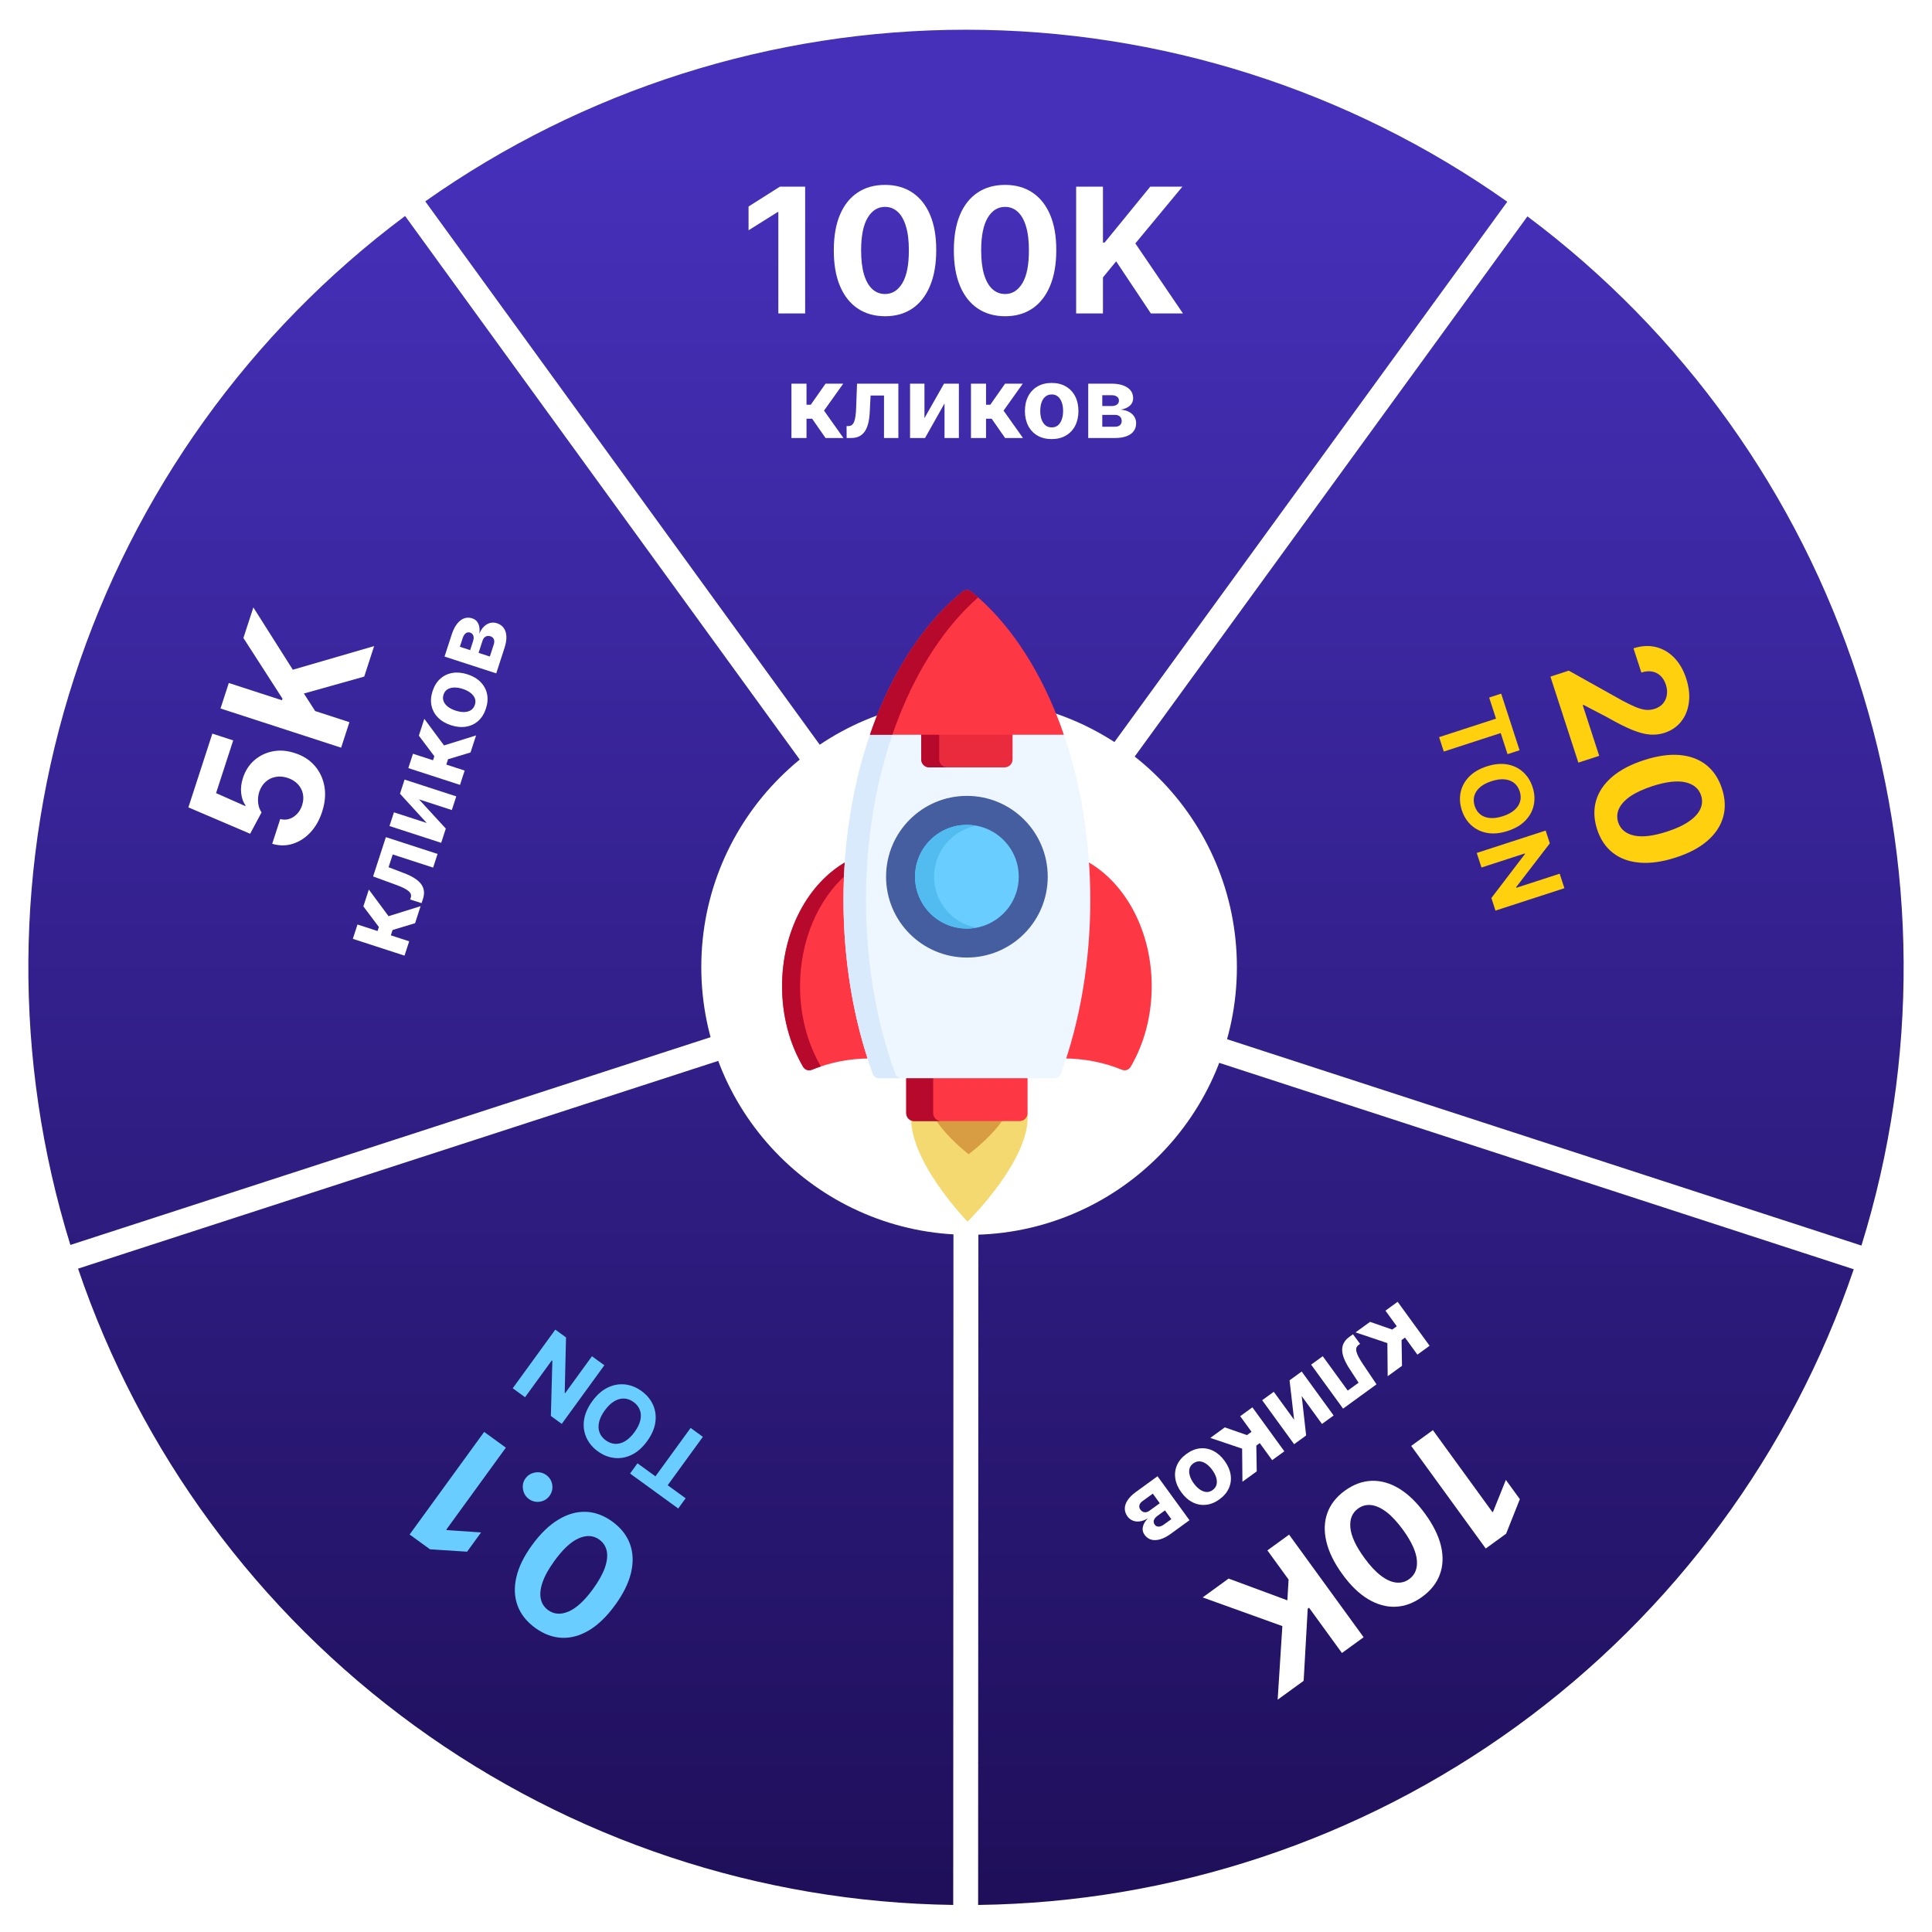 <svg width="281" height="281" viewBox="0 0 281 281" fill="none" xmlns="http://www.w3.org/2000/svg">
<path d="M221.741 28.275C197.999 11.013 169.402 1.71 140.048 1.7C110.694 1.69 82.091 10.973 58.337 28.219L140 140.7L221.741 28.275Z" fill="url(#paint0_linear_333_3669)"/>
<path d="M272.182 183.699C281.263 155.785 281.273 125.713 272.212 97.793C263.151 69.872 245.483 45.537 221.741 28.275L140 140.7L272.182 183.699Z" fill="url(#paint1_linear_333_3669)"/>
<path d="M139.952 279.7C169.306 279.71 197.91 270.427 221.663 253.182C245.417 235.936 263.102 211.613 272.182 183.699L140 140.7L139.952 279.7Z" fill="url(#paint2_linear_333_3669)"/>
<path d="M7.788 183.608C16.85 211.528 34.517 235.863 58.259 253.125C82.001 270.387 110.598 279.69 139.952 279.7L140 140.7L7.788 183.608Z" fill="url(#paint3_linear_333_3669)"/>
<path d="M58.337 28.219C34.583 45.464 16.899 69.787 7.818 97.701C-1.262 125.615 -1.273 155.687 7.788 183.608L140 140.7L58.337 28.219Z" fill="url(#paint4_linear_333_3669)"/>
<path fill-rule="evenodd" clip-rule="evenodd" d="M58.23 27.424C57.747 27.774 57.267 28.127 56.79 28.483C33.6 45.782 16.326 69.851 7.367 97.392C-1.592 124.932 -1.785 154.558 6.789 182.19C6.968 182.766 7.151 183.342 7.337 183.916C7.524 184.491 7.714 185.064 7.908 185.636C17.194 213.036 34.747 236.903 58.171 253.934C81.595 270.965 109.711 280.303 138.64 280.688C139.231 280.695 139.823 280.7 140.415 280.7C140.427 280.7 140.439 280.7 140.452 280.7C140.464 280.7 140.476 280.7 140.488 280.7C141.08 280.7 141.672 280.696 142.263 280.689C171.192 280.325 199.315 271.006 222.751 253.991C246.186 236.976 263.756 213.122 273.061 185.728C273.248 185.177 273.432 184.625 273.613 184.071C273.619 184.05 273.626 184.029 273.633 184.008C273.64 183.988 273.646 183.967 273.653 183.947C273.833 183.393 274.009 182.838 274.182 182.282C282.775 154.657 282.603 125.03 273.663 97.484C264.723 69.937 247.465 45.856 224.287 28.541C223.804 28.18 223.318 27.822 222.829 27.466C222.34 27.111 221.85 26.759 221.357 26.41C197.739 9.701 169.509 0.71 140.548 0.7C111.588 0.69 83.352 9.661 59.722 26.355C59.236 26.698 58.752 27.045 58.269 27.395C58.263 27.4 58.256 27.404 58.249 27.409C58.243 27.414 58.236 27.419 58.23 27.424ZM58.919 31.415C36.348 48.264 19.535 71.7 10.813 98.513C2.09 125.325 1.898 154.167 10.236 181.071L137.569 139.747L58.919 31.415ZM143.432 139.749L222.157 31.472C244.716 48.336 261.513 71.784 270.216 98.602C278.92 125.421 279.093 154.263 270.736 181.161L143.432 139.749ZM269.616 184.607L142.311 143.194L142.264 277.065C170.428 276.701 197.805 267.624 220.622 251.059C243.439 234.494 260.548 211.273 269.616 184.607ZM138.641 277.064L138.688 143.193L11.354 184.517C20.404 211.19 37.497 234.423 60.302 251.003C83.107 267.584 110.478 276.68 138.641 277.064ZM219.226 29.341C196.227 13.082 168.743 4.333 140.547 4.323C112.351 4.314 84.861 13.043 61.851 29.287L140.501 137.618L219.226 29.341Z" fill="white"/>
<path d="M72.176 97.938L64.657 95.496L65.699 92.29C66 91.363 66.415 90.688 66.942 90.263C67.469 89.84 68.058 89.733 68.707 89.944C69.115 90.077 69.405 90.339 69.577 90.73C69.749 91.122 69.795 91.602 69.715 92.171C69.894 91.731 70.121 91.381 70.397 91.121C70.671 90.856 70.97 90.685 71.295 90.606C71.621 90.525 71.949 90.537 72.278 90.645C72.706 90.784 73.036 91.017 73.268 91.345C73.502 91.67 73.629 92.077 73.65 92.568C73.672 93.055 73.582 93.612 73.378 94.238L72.176 97.938ZM71.246 95.488L71.817 93.731C71.911 93.44 71.916 93.191 71.832 92.984C71.746 92.772 71.582 92.626 71.341 92.548C71.073 92.461 70.835 92.476 70.628 92.592C70.422 92.706 70.271 92.907 70.177 93.198L69.606 94.955L71.246 95.488ZM68.382 94.558L68.807 93.251C68.875 93.042 68.903 92.854 68.892 92.688C68.879 92.518 68.828 92.375 68.739 92.26C68.651 92.141 68.529 92.056 68.373 92.006C68.141 91.93 67.93 91.964 67.739 92.108C67.548 92.252 67.4 92.485 67.295 92.808L66.885 94.071L68.382 94.558Z" fill="white"/>
<path d="M70.68 103.042C70.433 103.803 70.058 104.408 69.554 104.858C69.049 105.303 68.457 105.581 67.778 105.693C67.097 105.803 66.371 105.733 65.601 105.483C64.824 105.231 64.194 104.86 63.711 104.371C63.224 103.881 62.909 103.308 62.765 102.652C62.619 101.991 62.67 101.28 62.917 100.52C63.164 99.76 63.54 99.157 64.046 98.711C64.549 98.262 65.141 97.981 65.823 97.871C66.501 97.76 67.229 97.83 68.005 98.082C68.776 98.333 69.404 98.703 69.891 99.193C70.374 99.682 70.688 100.257 70.835 100.917C70.978 101.574 70.927 102.282 70.68 103.042ZM69.068 102.508C69.18 102.162 69.176 101.841 69.055 101.546C68.932 101.25 68.718 100.987 68.413 100.758C68.11 100.526 67.739 100.339 67.302 100.197C66.865 100.055 66.455 99.989 66.073 99.998C65.693 100.004 65.365 100.091 65.091 100.258C64.816 100.425 64.623 100.681 64.511 101.027C64.397 101.376 64.401 101.702 64.523 102.005C64.646 102.305 64.859 102.571 65.162 102.803C65.467 103.032 65.838 103.217 66.275 103.359C66.712 103.501 67.121 103.569 67.502 103.563C67.884 103.554 68.212 103.464 68.488 103.293C68.761 103.119 68.954 102.857 69.068 102.508Z" fill="white"/>
<path d="M66.906 114.158L59.387 111.716L60.065 109.63L62.982 110.578L63.173 109.991L60.92 106.997L61.716 104.55L64.582 108.419L69.243 106.963L68.439 109.44L65.168 110.428L64.915 111.206L67.583 112.073L66.906 114.158Z" fill="white"/>
<path d="M62.064 119.699L58.176 115.443L58.844 113.387L66.362 115.83L65.717 117.817L60.935 116.263L64.841 120.514L64.168 122.585L56.649 120.142L57.297 118.15L62.064 119.699Z" fill="white"/>
<path d="M61.317 131.357L59.66 130.83L59.741 130.58C59.798 130.404 59.805 130.238 59.761 130.083C59.716 129.924 59.609 129.77 59.441 129.622C59.272 129.473 59.035 129.322 58.728 129.168C58.417 129.013 58.026 128.85 57.555 128.679L54.267 127.475L56.124 121.758L63.642 124.201L62.997 126.188L57.118 124.278L56.516 126.133L58.773 126.997C59.393 127.231 59.91 127.484 60.323 127.755C60.738 128.023 61.055 128.312 61.275 128.622C61.493 128.93 61.62 129.259 61.659 129.607C61.697 129.955 61.651 130.329 61.521 130.731L61.317 131.357Z" fill="white"/>
<path d="M58.836 138.993L51.318 136.55L51.995 134.465L54.913 135.413L55.104 134.826L52.851 131.832L53.646 129.384L56.513 133.254L61.174 131.798L60.37 134.275L57.099 135.263L56.846 136.041L59.514 136.908L58.836 138.993Z" fill="white"/>
<path d="M49.616 108.746L32.073 103.046L33.278 99.337L41.013 101.85L41.088 101.619L35.404 92.793L36.849 88.347L42.589 97.409L54.417 93.97L52.975 98.407L44.201 100.869L45.836 103.417L50.821 105.037L49.616 108.746Z" fill="white"/>
<path d="M46.853 118.066C46.459 119.277 45.886 120.284 45.132 121.087C44.381 121.885 43.524 122.433 42.562 122.733C41.599 123.033 40.609 123.03 39.591 122.724L40.76 119.127C41.452 119.307 42.096 119.201 42.691 118.807C43.286 118.413 43.703 117.851 43.94 117.12C44.129 116.538 44.168 115.982 44.056 115.453C43.94 114.916 43.691 114.447 43.31 114.046C42.925 113.637 42.43 113.334 41.825 113.137C41.208 112.937 40.623 112.892 40.069 113.002C39.518 113.107 39.036 113.345 38.625 113.717C38.214 114.088 37.91 114.567 37.713 115.154C37.546 115.668 37.49 116.202 37.543 116.756C37.599 117.304 37.765 117.772 38.044 118.159L36.381 121.265L27.4 117.428L30.885 106.703L33.917 107.689L31.426 115.355L35.673 117.237L35.706 117.134C35.372 116.685 35.164 116.102 35.08 115.387C34.997 114.672 35.081 113.929 35.331 113.158C35.675 112.102 36.229 111.24 36.995 110.573C37.761 109.907 38.656 109.475 39.679 109.277C40.698 109.078 41.768 109.163 42.891 109.535C44.075 109.913 45.037 110.528 45.776 111.381C46.512 112.226 46.982 113.228 47.186 114.387C47.387 115.538 47.276 116.764 46.853 118.066Z" fill="white"/>
<path d="M168.357 214.714L173.004 221.109L170.277 223.09C169.488 223.663 168.756 223.966 168.08 223.999C167.404 224.032 166.866 223.772 166.465 223.22C166.213 222.873 166.132 222.491 166.223 222.073C166.313 221.655 166.558 221.239 166.958 220.826C166.555 221.076 166.165 221.226 165.789 221.274C165.412 221.328 165.069 221.291 164.76 221.163C164.448 221.037 164.191 220.835 163.987 220.554C163.723 220.191 163.593 219.808 163.598 219.406C163.6 219.006 163.736 218.601 164.007 218.192C164.276 217.785 164.676 217.388 165.209 217.001L168.357 214.714ZM167.669 217.243L166.174 218.329C165.927 218.508 165.777 218.707 165.723 218.924C165.668 219.146 165.715 219.36 165.864 219.566C166.03 219.793 166.231 219.921 166.467 219.948C166.7 219.978 166.941 219.903 167.188 219.724L168.683 218.638L167.669 217.243ZM169.439 219.679L168.327 220.486C168.15 220.615 168.016 220.75 167.928 220.891C167.838 221.036 167.796 221.182 167.8 221.328C167.801 221.475 167.85 221.616 167.947 221.749C168.09 221.946 168.281 222.042 168.52 222.038C168.759 222.035 169.016 221.933 169.29 221.733L170.365 220.953L169.439 219.679Z" fill="white"/>
<path d="M172.568 211.464C173.214 210.994 173.873 210.725 174.545 210.657C175.216 210.594 175.858 210.716 176.473 211.025C177.089 211.336 177.635 211.819 178.111 212.474C178.591 213.135 178.883 213.805 178.987 214.485C179.092 215.167 179.01 215.816 178.741 216.432C178.471 217.052 178.012 217.597 177.365 218.067C176.719 218.537 176.06 218.804 175.389 218.867C174.718 218.935 174.074 218.813 173.457 218.502C172.843 218.194 172.296 217.709 171.816 217.048C171.34 216.393 171.049 215.725 170.943 215.042C170.84 214.362 170.923 213.712 171.193 213.092C171.463 212.476 171.921 211.934 172.568 211.464ZM173.558 212.844C173.263 213.058 173.078 213.319 173.002 213.629C172.928 213.942 172.947 214.28 173.059 214.644C173.168 215.01 173.357 215.379 173.628 215.751C173.898 216.123 174.19 216.417 174.505 216.634C174.816 216.853 175.132 216.976 175.452 217.002C175.772 217.028 176.08 216.934 176.374 216.72C176.671 216.504 176.859 216.238 176.939 215.922C177.016 215.607 177 215.267 176.891 214.901C176.779 214.537 176.588 214.169 176.317 213.797C176.047 213.425 175.756 213.129 175.444 212.911C175.13 212.694 174.811 212.573 174.488 212.549C174.165 212.53 173.855 212.628 173.558 212.844Z" fill="white"/>
<path d="M182.155 204.689L186.801 211.085L185.028 212.373L183.225 209.892L182.725 210.255L182.787 214.001L180.706 215.513L180.661 210.698L176.034 209.136L178.141 207.605L181.368 208.728L182.03 208.247L180.381 205.978L182.155 204.689Z" fill="white"/>
<path d="M189.328 203.053L189.972 208.781L188.223 210.051L183.577 203.656L185.267 202.428L188.223 206.496L187.561 200.761L189.323 199.481L193.969 205.877L192.274 207.108L189.328 203.053Z" fill="white"/>
<path d="M196.785 194.06L197.816 195.461L197.603 195.615C197.454 195.724 197.351 195.854 197.295 196.005C197.238 196.16 197.234 196.348 197.283 196.567C197.332 196.786 197.436 197.048 197.594 197.353C197.754 197.661 197.974 198.022 198.254 198.437L200.207 201.344L195.344 204.878L190.698 198.482L192.388 197.254L196.021 202.255L197.599 201.108L196.28 199.083C195.916 198.529 195.647 198.021 195.472 197.558C195.294 197.098 195.207 196.678 195.211 196.297C195.217 195.92 195.306 195.579 195.48 195.275C195.653 194.971 195.911 194.695 196.252 194.447L196.785 194.06Z" fill="white"/>
<path d="M203.28 189.34L207.927 195.736L206.153 197.025L204.35 194.543L203.851 194.906L203.913 198.652L201.831 200.165L201.787 195.349L197.16 193.787L199.267 192.257L202.493 193.379L203.155 192.898L201.507 190.629L203.28 189.34Z" fill="white"/>
<path d="M187.491 223.205L198.333 238.128L195.178 240.42L190.397 233.84L190.201 233.983L189.611 244.465L185.829 247.212L186.512 236.507L174.922 232.337L178.696 229.595L187.241 232.76L187.417 229.738L184.336 225.497L187.491 223.205Z" fill="white"/>
<path d="M195.616 216.801C196.872 215.895 198.175 215.42 199.523 215.376C200.866 215.335 202.203 215.719 203.532 216.527C204.856 217.338 206.109 218.562 207.29 220.198C208.472 221.825 209.24 223.387 209.592 224.882C209.939 226.382 209.88 227.757 209.416 229.007C208.95 230.266 208.092 231.349 206.844 232.256C205.596 233.163 204.303 233.642 202.967 233.692C201.626 233.746 200.296 233.377 198.977 232.583C197.662 231.794 196.416 230.585 195.238 228.954C194.049 227.317 193.275 225.741 192.918 224.227C192.555 222.717 192.601 221.329 193.055 220.064C193.509 218.799 194.362 217.712 195.616 216.801ZM197.516 219.417C196.661 220.038 196.291 220.964 196.406 222.194C196.52 223.425 197.205 224.898 198.459 226.614C199.281 227.746 200.083 228.603 200.863 229.187C201.638 229.774 202.375 230.103 203.073 230.175C203.766 230.251 204.396 230.082 204.965 229.669C205.815 229.051 206.186 228.132 206.078 226.912C205.971 225.691 205.304 224.231 204.077 222.532C203.244 221.386 202.434 220.512 201.649 219.91C200.861 219.317 200.117 218.982 199.415 218.905C198.718 218.833 198.084 219.004 197.516 219.417Z" fill="white"/>
<path d="M216.094 225.224L205.252 210.301L208.407 208.009L217.073 219.937L217.16 219.873L219.021 215.248L221.054 218.046L219.059 223.069L216.094 225.224Z" fill="white"/>
<path d="M158.278 63.706V55.801H161.649C162.623 55.801 163.393 55.986 163.96 56.357C164.526 56.728 164.809 57.254 164.809 57.937C164.809 58.366 164.649 58.723 164.33 59.008C164.011 59.292 163.568 59.484 163.002 59.584C163.476 59.618 163.879 59.726 164.212 59.908C164.548 60.087 164.804 60.318 164.979 60.603C165.157 60.888 165.246 61.203 165.246 61.55C165.246 61.999 165.126 62.386 164.886 62.708C164.649 63.031 164.301 63.278 163.841 63.449C163.385 63.621 162.827 63.706 162.168 63.706H158.278ZM160.321 62.065H162.168C162.474 62.065 162.712 61.993 162.884 61.849C163.059 61.701 163.146 61.5 163.146 61.246C163.146 60.965 163.059 60.744 162.884 60.583C162.712 60.421 162.474 60.341 162.168 60.341H160.321V62.065ZM160.321 59.054H161.695C161.915 59.054 162.102 59.023 162.256 58.961C162.414 58.896 162.534 58.803 162.616 58.683C162.702 58.563 162.745 58.421 162.745 58.256C162.745 58.013 162.647 57.822 162.452 57.685C162.256 57.548 161.988 57.479 161.649 57.479H160.321V59.054Z" fill="white"/>
<path d="M152.961 63.861C152.162 63.861 151.47 63.691 150.887 63.351C150.307 63.008 149.859 62.531 149.544 61.921C149.228 61.306 149.07 60.594 149.07 59.785C149.07 58.968 149.228 58.255 149.544 57.644C149.859 57.03 150.307 56.553 150.887 56.213C151.47 55.87 152.162 55.698 152.961 55.698C153.761 55.698 154.45 55.87 155.03 56.213C155.613 56.553 156.063 57.03 156.379 57.644C156.694 58.255 156.852 58.968 156.852 59.785C156.852 60.594 156.694 61.306 156.379 61.921C156.063 62.531 155.613 63.008 155.03 63.351C154.45 63.691 153.761 63.861 152.961 63.861ZM152.971 62.163C153.335 62.163 153.639 62.06 153.882 61.854C154.126 61.644 154.31 61.36 154.433 60.999C154.56 60.639 154.624 60.229 154.624 59.769C154.624 59.31 154.56 58.9 154.433 58.539C154.31 58.179 154.126 57.894 153.882 57.685C153.639 57.476 153.335 57.371 152.971 57.371C152.604 57.371 152.296 57.476 152.045 57.685C151.798 57.894 151.611 58.179 151.484 58.539C151.361 58.9 151.299 59.31 151.299 59.769C151.299 60.229 151.361 60.639 151.484 60.999C151.611 61.36 151.798 61.644 152.045 61.854C152.296 62.06 152.604 62.163 152.971 62.163Z" fill="white"/>
<path d="M141.223 63.706V55.801H143.415V58.869H144.033L146.184 55.801H148.758L145.963 59.723L148.789 63.706H146.184L144.234 60.902H143.415V63.706H141.223Z" fill="white"/>
<path d="M134.458 60.814L137.304 55.801H139.465V63.706H137.376V58.678L134.54 63.706H132.363V55.801H134.458V60.814Z" fill="white"/>
<path d="M123.139 63.706L123.129 61.967H123.391C123.576 61.967 123.736 61.922 123.87 61.833C124.007 61.74 124.12 61.591 124.209 61.385C124.299 61.179 124.369 60.907 124.42 60.567C124.472 60.224 124.506 59.802 124.523 59.301L124.652 55.801H130.663V63.706H128.574V57.525H126.623L126.5 59.939C126.469 60.601 126.388 61.171 126.258 61.648C126.131 62.125 125.954 62.516 125.728 62.821C125.501 63.123 125.228 63.346 124.909 63.49C124.59 63.634 124.22 63.706 123.798 63.706H123.139Z" fill="white"/>
<path d="M115.11 63.706V55.801H117.303V58.869H117.92L120.072 55.801H122.645L119.85 59.723L122.676 63.706H120.072L118.121 60.902H117.303V63.706H115.11Z" fill="white"/>
<path d="M156.52 45.59V27.145L160.42 27.145V35.278H160.663L167.301 27.145L171.976 27.145L165.131 35.404L172.057 45.59H167.391L162.339 38.007L160.42 40.349V45.59H156.52Z" fill="white"/>
<path d="M146.183 45.996C144.634 45.99 143.301 45.608 142.184 44.852C141.073 44.095 140.217 42.999 139.617 41.564C139.023 40.129 138.728 38.403 138.734 36.386C138.734 34.374 139.032 32.66 139.626 31.243C140.226 29.826 141.082 28.748 142.193 28.009C143.31 27.265 144.64 26.893 146.183 26.893C147.726 26.893 149.053 27.265 150.164 28.009C151.281 28.754 152.139 29.835 152.74 31.252C153.34 32.663 153.637 34.374 153.631 36.386C153.631 38.409 153.331 40.138 152.731 41.573C152.136 43.008 151.284 44.104 150.173 44.861C149.062 45.617 147.732 45.996 146.183 45.996ZM146.183 42.762C147.24 42.762 148.083 42.231 148.714 41.168C149.344 40.105 149.656 38.511 149.65 36.386C149.65 34.986 149.506 33.822 149.218 32.891C148.936 31.96 148.534 31.261 148.011 30.793C147.495 30.324 146.885 30.09 146.183 30.09C145.132 30.09 144.291 30.615 143.661 31.666C143.031 32.717 142.712 34.29 142.706 36.386C142.706 37.803 142.847 38.986 143.13 39.934C143.418 40.877 143.823 41.585 144.346 42.06C144.868 42.528 145.48 42.762 146.183 42.762Z" fill="white"/>
<path d="M128.721 45.996C127.172 45.99 125.839 45.608 124.722 44.852C123.612 44.095 122.756 42.999 122.155 41.564C121.561 40.129 121.267 38.403 121.273 36.386C121.273 34.374 121.57 32.66 122.164 31.243C122.765 29.826 123.621 28.748 124.731 28.009C125.848 27.265 127.178 26.893 128.721 26.893C130.264 26.893 131.591 27.265 132.702 28.009C133.819 28.754 134.678 29.835 135.278 31.252C135.879 32.663 136.176 34.374 136.17 36.386C136.17 38.409 135.87 40.138 135.269 41.573C134.675 43.008 133.822 44.104 132.711 44.861C131.6 45.617 130.27 45.996 128.721 45.996ZM128.721 42.762C129.778 42.762 130.622 42.231 131.252 41.168C131.883 40.105 132.195 38.511 132.189 36.386C132.189 34.986 132.045 33.822 131.757 32.891C131.474 31.96 131.072 31.261 130.55 30.792C130.033 30.324 129.424 30.09 128.721 30.09C127.671 30.09 126.83 30.615 126.199 31.666C125.569 32.717 125.251 34.29 125.245 36.386C125.245 37.803 125.386 38.986 125.668 39.934C125.956 40.877 126.362 41.585 126.884 42.06C127.406 42.528 128.019 42.762 128.721 42.762Z" fill="white"/>
<path d="M117.105 27.145V45.59H113.205V30.846H113.097L108.873 33.494V30.036L113.439 27.145L117.105 27.145Z" fill="white"/>
<path d="M74.572 201.916L80.767 193.389L82.324 194.52L82.135 202.582L82.197 202.628L86.097 197.261L87.9 198.571L81.704 207.098L80.122 205.948L80.338 197.911L80.263 197.857L76.366 203.22L74.572 201.916Z" fill="#69CDFF"/>
<path d="M86.137 203.805C86.813 202.875 87.564 202.212 88.391 201.816C89.214 201.417 90.054 201.266 90.909 201.361C91.759 201.458 92.561 201.779 93.313 202.326C94.071 202.876 94.626 203.542 94.978 204.324C95.33 205.106 95.444 205.95 95.32 206.857C95.196 207.763 94.797 208.68 94.123 209.607C93.448 210.537 92.698 211.201 91.874 211.599C91.051 211.997 90.214 212.148 89.363 212.052C88.511 211.959 87.706 211.637 86.948 211.086C86.196 210.539 85.644 209.875 85.291 209.093C84.934 208.312 84.818 207.469 84.942 206.562C85.063 205.654 85.462 204.735 86.137 203.805ZM87.965 205.133C87.528 205.735 87.249 206.309 87.129 206.853C87.006 207.396 87.029 207.892 87.199 208.342C87.368 208.791 87.671 209.175 88.107 209.491C88.542 209.808 89 209.977 89.48 210C89.96 210.022 90.441 209.892 90.922 209.609C91.4 209.325 91.858 208.881 92.296 208.279C92.733 207.676 93.013 207.104 93.136 206.561C93.256 206.017 93.232 205.519 93.062 205.07C92.893 204.62 92.59 204.237 92.154 203.92C91.718 203.604 91.26 203.434 90.78 203.412C90.3 203.39 89.821 203.521 89.343 203.805C88.862 204.088 88.403 204.53 87.965 205.133Z" fill="#69CDFF"/>
<path d="M99.723 217.918L98.643 219.405L91.64 214.317L92.72 212.83L95.33 214.727L100.446 207.686L102.228 208.981L97.112 216.022L99.723 217.918Z" fill="#69CDFF"/>
<path d="M59.577 223.186L70.419 208.263L73.574 210.556L64.908 222.484L64.996 222.547L69.969 222.888L67.936 225.686L62.543 225.341L59.577 223.186Z" fill="#69CDFF"/>
<path d="M79.454 214.538C79.935 214.887 80.224 215.357 80.322 215.948C80.411 216.54 80.281 217.076 79.932 217.557C79.586 218.033 79.12 218.318 78.532 218.411C77.941 218.5 77.404 218.37 76.923 218.021C76.457 217.682 76.172 217.215 76.07 216.621C75.967 216.027 76.089 215.492 76.434 215.016C76.667 214.695 76.963 214.462 77.323 214.314C77.674 214.168 78.038 214.111 78.417 214.141C78.793 214.176 79.138 214.308 79.454 214.538Z" fill="#69CDFF"/>
<path d="M89.072 221.315C90.322 222.23 91.176 223.322 91.635 224.59C92.089 225.855 92.137 227.245 91.78 228.759C91.417 230.269 90.64 231.839 89.45 233.467C88.267 235.095 87.019 236.307 85.705 237.104C84.387 237.897 83.061 238.266 81.728 238.211C80.387 238.157 79.092 237.676 77.844 236.769C76.595 235.862 75.741 234.781 75.28 233.526C74.814 232.267 74.754 230.888 75.102 229.389C75.445 227.894 76.211 226.335 77.398 224.711C78.587 223.074 79.847 221.852 81.176 221.044C82.5 220.232 83.834 219.847 85.177 219.887C86.521 219.928 87.819 220.404 89.072 221.315ZM87.172 223.93C86.317 223.309 85.322 223.243 84.187 223.733C83.052 224.222 81.863 225.328 80.618 227.051C79.796 228.183 79.228 229.21 78.914 230.132C78.595 231.051 78.51 231.854 78.657 232.54C78.799 233.222 79.155 233.77 79.723 234.183C80.573 234.8 81.562 234.869 82.69 234.39C83.818 233.91 85 232.825 86.236 231.133C87.069 229.986 87.65 228.946 87.98 228.013C88.301 227.081 88.389 226.27 88.245 225.579C88.098 224.893 87.74 224.343 87.172 223.93Z" fill="#69CDFF"/>
<path d="M227.534 129.185L217.509 132.442L216.915 130.611L221.807 124.2L221.783 124.127L215.474 126.177L214.785 124.057L224.809 120.8L225.414 122.66L220.515 129.035L220.544 129.124L226.848 127.075L227.534 129.185Z" fill="#FFD00D"/>
<path d="M219.287 120.859C218.194 121.214 217.197 121.309 216.295 121.144C215.395 120.982 214.627 120.611 213.991 120.031C213.359 119.453 212.9 118.722 212.613 117.838C212.323 116.947 212.266 116.082 212.44 115.242C212.615 114.402 213.019 113.653 213.652 112.992C214.285 112.332 215.147 111.825 216.237 111.471C217.33 111.115 218.327 111.019 219.227 111.181C220.128 111.343 220.893 111.713 221.525 112.29C222.16 112.867 222.622 113.601 222.911 114.492C223.198 115.376 223.255 116.238 223.08 117.077C222.91 117.919 222.508 118.67 221.875 119.331C221.243 119.994 220.38 120.503 219.287 120.859ZM218.589 118.71C219.297 118.48 219.86 118.18 220.277 117.81C220.695 117.443 220.968 117.028 221.095 116.564C221.223 116.101 221.203 115.613 221.036 115.101C220.87 114.588 220.599 114.182 220.224 113.882C219.848 113.582 219.383 113.405 218.828 113.351C218.274 113.3 217.643 113.389 216.935 113.619C216.227 113.849 215.664 114.148 215.245 114.515C214.828 114.885 214.556 115.302 214.428 115.765C214.301 116.228 214.321 116.716 214.487 117.229C214.654 117.741 214.925 118.147 215.3 118.447C215.675 118.747 216.14 118.923 216.694 118.974C217.249 119.028 217.881 118.94 218.589 118.71Z" fill="#FFD00D"/>
<path d="M216.592 101.455L218.339 100.887L221.014 109.12L219.267 109.688L218.27 106.619L209.993 109.308L209.312 107.213L217.589 104.524L216.592 101.455Z" fill="#FFD00D"/>
<path d="M232.287 120.609C231.814 119.134 231.765 117.748 232.139 116.452C232.515 115.162 233.293 114.01 234.472 112.995C235.653 111.986 237.204 111.173 239.125 110.555C241.038 109.934 242.76 109.687 244.291 109.814C245.825 109.947 247.114 110.428 248.16 111.256C249.213 112.088 249.978 113.238 250.455 114.706C250.932 116.173 250.988 117.55 250.623 118.837C250.26 120.129 249.497 121.28 248.335 122.289C247.179 123.296 245.643 124.107 243.728 124.723C241.804 125.348 240.066 125.597 238.516 125.47C236.968 125.348 235.662 124.875 234.599 124.053C233.536 123.23 232.766 122.082 232.287 120.609ZM235.362 119.61C235.689 120.615 236.455 121.253 237.66 121.524C238.866 121.795 240.478 121.6 242.498 120.937C243.829 120.505 244.892 120.008 245.688 119.446C246.486 118.89 247.027 118.291 247.311 117.65C247.597 117.014 247.631 116.362 247.414 115.694C247.089 114.694 246.33 114.057 245.136 113.782C243.942 113.507 242.347 113.691 240.352 114.333C239.005 114.771 237.923 115.27 237.108 115.832C236.301 116.397 235.752 117.002 235.462 117.645C235.178 118.287 235.145 118.942 235.362 119.61Z" fill="#FFD00D"/>
<path d="M225.501 98.412L228.173 97.543L235.984 101.909C236.671 102.273 237.278 102.568 237.806 102.795C238.336 103.026 238.828 103.173 239.284 103.233C239.745 103.292 240.206 103.246 240.669 103.095C241.183 102.928 241.587 102.668 241.883 102.313C242.183 101.956 242.368 101.543 242.436 101.072C242.51 100.6 242.463 100.107 242.296 99.593C242.122 99.056 241.861 98.623 241.514 98.294C241.167 97.965 240.756 97.757 240.28 97.672C239.804 97.587 239.286 97.635 238.727 97.817L237.583 94.297C238.731 93.924 239.812 93.86 240.826 94.105C241.84 94.35 242.73 94.865 243.497 95.652C244.264 96.438 244.846 97.442 245.243 98.664C245.651 99.92 245.784 101.086 245.641 102.162C245.505 103.241 245.131 104.168 244.517 104.942C243.904 105.716 243.092 106.267 242.081 106.595C241.418 106.81 240.722 106.892 239.991 106.839C239.262 106.791 238.396 106.564 237.393 106.158C236.395 105.75 235.153 105.121 233.665 104.273L230.323 102.527L230.203 102.566L232.596 109.933L229.564 110.918L225.501 98.412Z" fill="#FFD00D"/>
<path d="M179.9 140.65C179.9 162.161 162.461 179.6 140.95 179.6C119.439 179.6 102 162.161 102 140.65C102 119.139 119.439 101.7 140.95 101.7C162.461 101.7 179.9 119.139 179.9 140.65Z" fill="white"/>
<g filter="url(#filter0_d_333_3669)">
<path d="M140.723 173.683C140.723 173.683 149.982 164.625 149.448 157.953C148.913 151.28 141.674 149.509 141.674 149.509L141.163 149.37L140.652 149.502C140.652 149.502 133.306 151.192 132.558 157.857C131.809 164.523 140.723 173.683 140.723 173.683Z" fill="#F4D970"/>
<path d="M140.878 163.871C140.878 163.871 147.391 159.072 146.999 155.53C146.889 154.528 146.304 153.568 145.315 152.769C144.326 151.971 142.977 151.369 141.436 151.038L141.08 150.965L140.723 151.038C139.174 151.351 137.808 151.938 136.796 152.725C135.784 153.512 135.17 154.464 135.03 155.465C134.542 158.999 140.878 163.871 140.878 163.871Z" fill="#D89C42"/>
<path d="M122.912 126.921C122.912 125.042 122.982 123.168 123.114 121.308C117.57 124.43 113.75 131.385 113.75 139.437C113.75 143.69 114.808 147.746 116.808 151.166C116.932 151.378 117.128 151.538 117.361 151.617C117.593 151.696 117.847 151.688 118.074 151.595C120.703 150.52 123.512 149.968 126.426 149.945C124.125 142.865 122.912 134.957 122.912 126.921Z" fill="#FE3745"/>
<path d="M116.363 139.437C116.363 132.786 118.97 126.887 123.001 123.274C123.032 122.617 123.068 121.962 123.114 121.308C117.57 124.43 113.75 131.385 113.75 139.437C113.75 143.69 114.808 147.746 116.808 151.166C116.932 151.378 117.128 151.538 117.361 151.617C117.593 151.696 117.847 151.688 118.074 151.595C118.507 151.42 118.946 151.259 119.39 151.112C117.41 147.703 116.363 143.668 116.363 139.437Z" fill="#B7092B"/>
<path d="M158.145 121.308C158.278 123.176 158.346 125.048 158.347 126.921C158.347 134.957 157.133 142.864 154.833 149.945C157.746 149.968 160.555 150.52 163.184 151.595C163.412 151.688 163.665 151.696 163.897 151.617C164.13 151.538 164.326 151.378 164.45 151.166C166.451 147.746 167.508 143.69 167.508 139.437C167.508 131.385 163.689 124.43 158.145 121.308ZM131.806 152.593V157.905C131.806 158.539 132.324 159.057 132.958 159.057H148.3C148.934 159.057 149.453 158.539 149.453 157.905V152.593H131.806Z" fill="#FE3745"/>
<path d="M135.725 157.905V152.593H131.806V157.905C131.806 158.539 132.324 159.057 132.958 159.057H136.877C136.243 159.057 135.725 158.539 135.725 157.905Z" fill="#B7092B"/>
<path d="M154.652 102.634H126.607C124.037 110.043 122.681 118.382 122.681 126.921C122.681 135.797 124.153 144.522 126.938 152.152C127.01 152.349 127.14 152.519 127.312 152.638C127.483 152.758 127.687 152.823 127.896 152.823H153.363C153.572 152.823 153.776 152.758 153.947 152.638C154.119 152.519 154.249 152.349 154.321 152.152C157.106 144.522 158.578 135.797 158.578 126.921C158.578 118.382 157.222 110.043 154.652 102.634Z" fill="#EEF6FF"/>
<path d="M130.204 152.152C127.419 144.522 125.947 135.797 125.947 126.921C125.947 118.382 127.302 110.043 129.873 102.634H126.607C124.037 110.043 122.681 118.382 122.681 126.921C122.681 135.797 124.153 144.522 126.938 152.152C127.01 152.349 127.14 152.519 127.312 152.638C127.483 152.758 127.687 152.823 127.896 152.823H131.162C130.953 152.823 130.749 152.758 130.577 152.638C130.406 152.519 130.276 152.349 130.204 152.152Z" fill="#D9EAFC"/>
<path d="M133.99 102.634V106.458C133.99 107.091 134.508 107.61 135.142 107.61H146.12C146.753 107.61 147.272 107.091 147.272 106.458V102.634H133.99Z" fill="#EA2A3D"/>
<path d="M136.602 106.458V102.634H133.99V106.458C133.99 107.091 134.508 107.61 135.142 107.61H137.754C137.121 107.61 136.602 107.091 136.602 106.458Z" fill="#B7092B"/>
<path d="M140.63 81.822C140.397 81.822 140.17 81.902 139.988 82.049C134.841 86.218 130.505 92.541 127.451 100.335C127.125 101.171 126.817 102.015 126.528 102.864H154.733C154.443 102.015 154.135 101.171 153.81 100.335C150.755 92.541 146.419 86.218 141.272 82.049C141.09 81.902 140.864 81.822 140.63 81.822Z" fill="#FE3745"/>
<path d="M142.263 82.889C141.939 82.602 141.608 82.322 141.272 82.049C141.085 81.898 140.858 81.822 140.63 81.822C140.403 81.822 140.176 81.898 139.988 82.049C134.841 86.218 130.505 92.541 127.451 100.335C127.125 101.171 126.817 102.015 126.528 102.864H129.793C130.083 102.015 130.39 101.171 130.716 100.335C133.573 93.046 137.55 87.045 142.263 82.889Z" fill="#B7092B"/>
<path d="M140.631 135.27C147.124 135.27 152.388 130.006 152.388 123.513C152.388 117.02 147.124 111.757 140.631 111.757C134.139 111.757 128.875 117.02 128.875 123.513C128.875 130.006 134.139 135.27 140.631 135.27Z" fill="#445EA0"/>
<path d="M140.63 131.055C144.796 131.055 148.172 127.678 148.172 123.513C148.172 119.347 144.796 115.971 140.63 115.971C136.465 115.971 133.088 119.347 133.088 123.513C133.088 127.678 136.465 131.055 140.63 131.055Z" fill="#69CDFF"/>
<path d="M135.853 123.514C135.853 127.207 138.508 130.278 142.013 130.928C141.564 131.011 141.103 131.056 140.63 131.056C136.465 131.056 133.088 127.679 133.088 123.514C133.088 119.348 136.465 115.972 140.63 115.972C141.103 115.972 141.564 116.017 142.013 116.1C138.508 116.75 135.853 119.821 135.853 123.514Z" fill="#52BBEF"/>
</g>
<defs>
<filter id="filter0_d_333_3669" x="109.75" y="81.822" width="61.758" height="99.861" filterUnits="userSpaceOnUse" color-interpolation-filters="sRGB">
<feFlood flood-opacity="0" result="BackgroundImageFix"/>
<feColorMatrix in="SourceAlpha" type="matrix" values="0 0 0 0 0 0 0 0 0 0 0 0 0 0 0 0 0 0 127 0" result="hardAlpha"/>
<feOffset dy="4"/>
<feGaussianBlur stdDeviation="2"/>
<feComposite in2="hardAlpha" operator="out"/>
<feColorMatrix type="matrix" values="0 0 0 0 0 0 0 0 0 0 0 0 0 0 0 0 0 0 0.25 0"/>
<feBlend mode="normal" in2="BackgroundImageFix" result="effect1_dropShadow_333_3669"/>
<feBlend mode="normal" in="SourceGraphic" in2="effect1_dropShadow_333_3669" result="shape"/>
</filter>
<linearGradient id="paint0_linear_333_3669" x1="140" y1="307.144" x2="140" y2="20.81" gradientUnits="userSpaceOnUse">
<stop stop-color="#1A0B4E"/>
<stop offset="1" stop-color="#4630BA"/>
</linearGradient>
<linearGradient id="paint1_linear_333_3669" x1="140" y1="307.144" x2="140" y2="20.81" gradientUnits="userSpaceOnUse">
<stop stop-color="#1A0B4E"/>
<stop offset="1" stop-color="#4630BA"/>
</linearGradient>
<linearGradient id="paint2_linear_333_3669" x1="140" y1="307.144" x2="140" y2="20.81" gradientUnits="userSpaceOnUse">
<stop stop-color="#1A0B4E"/>
<stop offset="1" stop-color="#4630BA"/>
</linearGradient>
<linearGradient id="paint3_linear_333_3669" x1="140" y1="307.144" x2="140" y2="20.81" gradientUnits="userSpaceOnUse">
<stop stop-color="#1A0B4E"/>
<stop offset="1" stop-color="#4630BA"/>
</linearGradient>
<linearGradient id="paint4_linear_333_3669" x1="140" y1="307.144" x2="140" y2="20.81" gradientUnits="userSpaceOnUse">
<stop stop-color="#1A0B4E"/>
<stop offset="1" stop-color="#4630BA"/>
</linearGradient>
</defs>
</svg>
